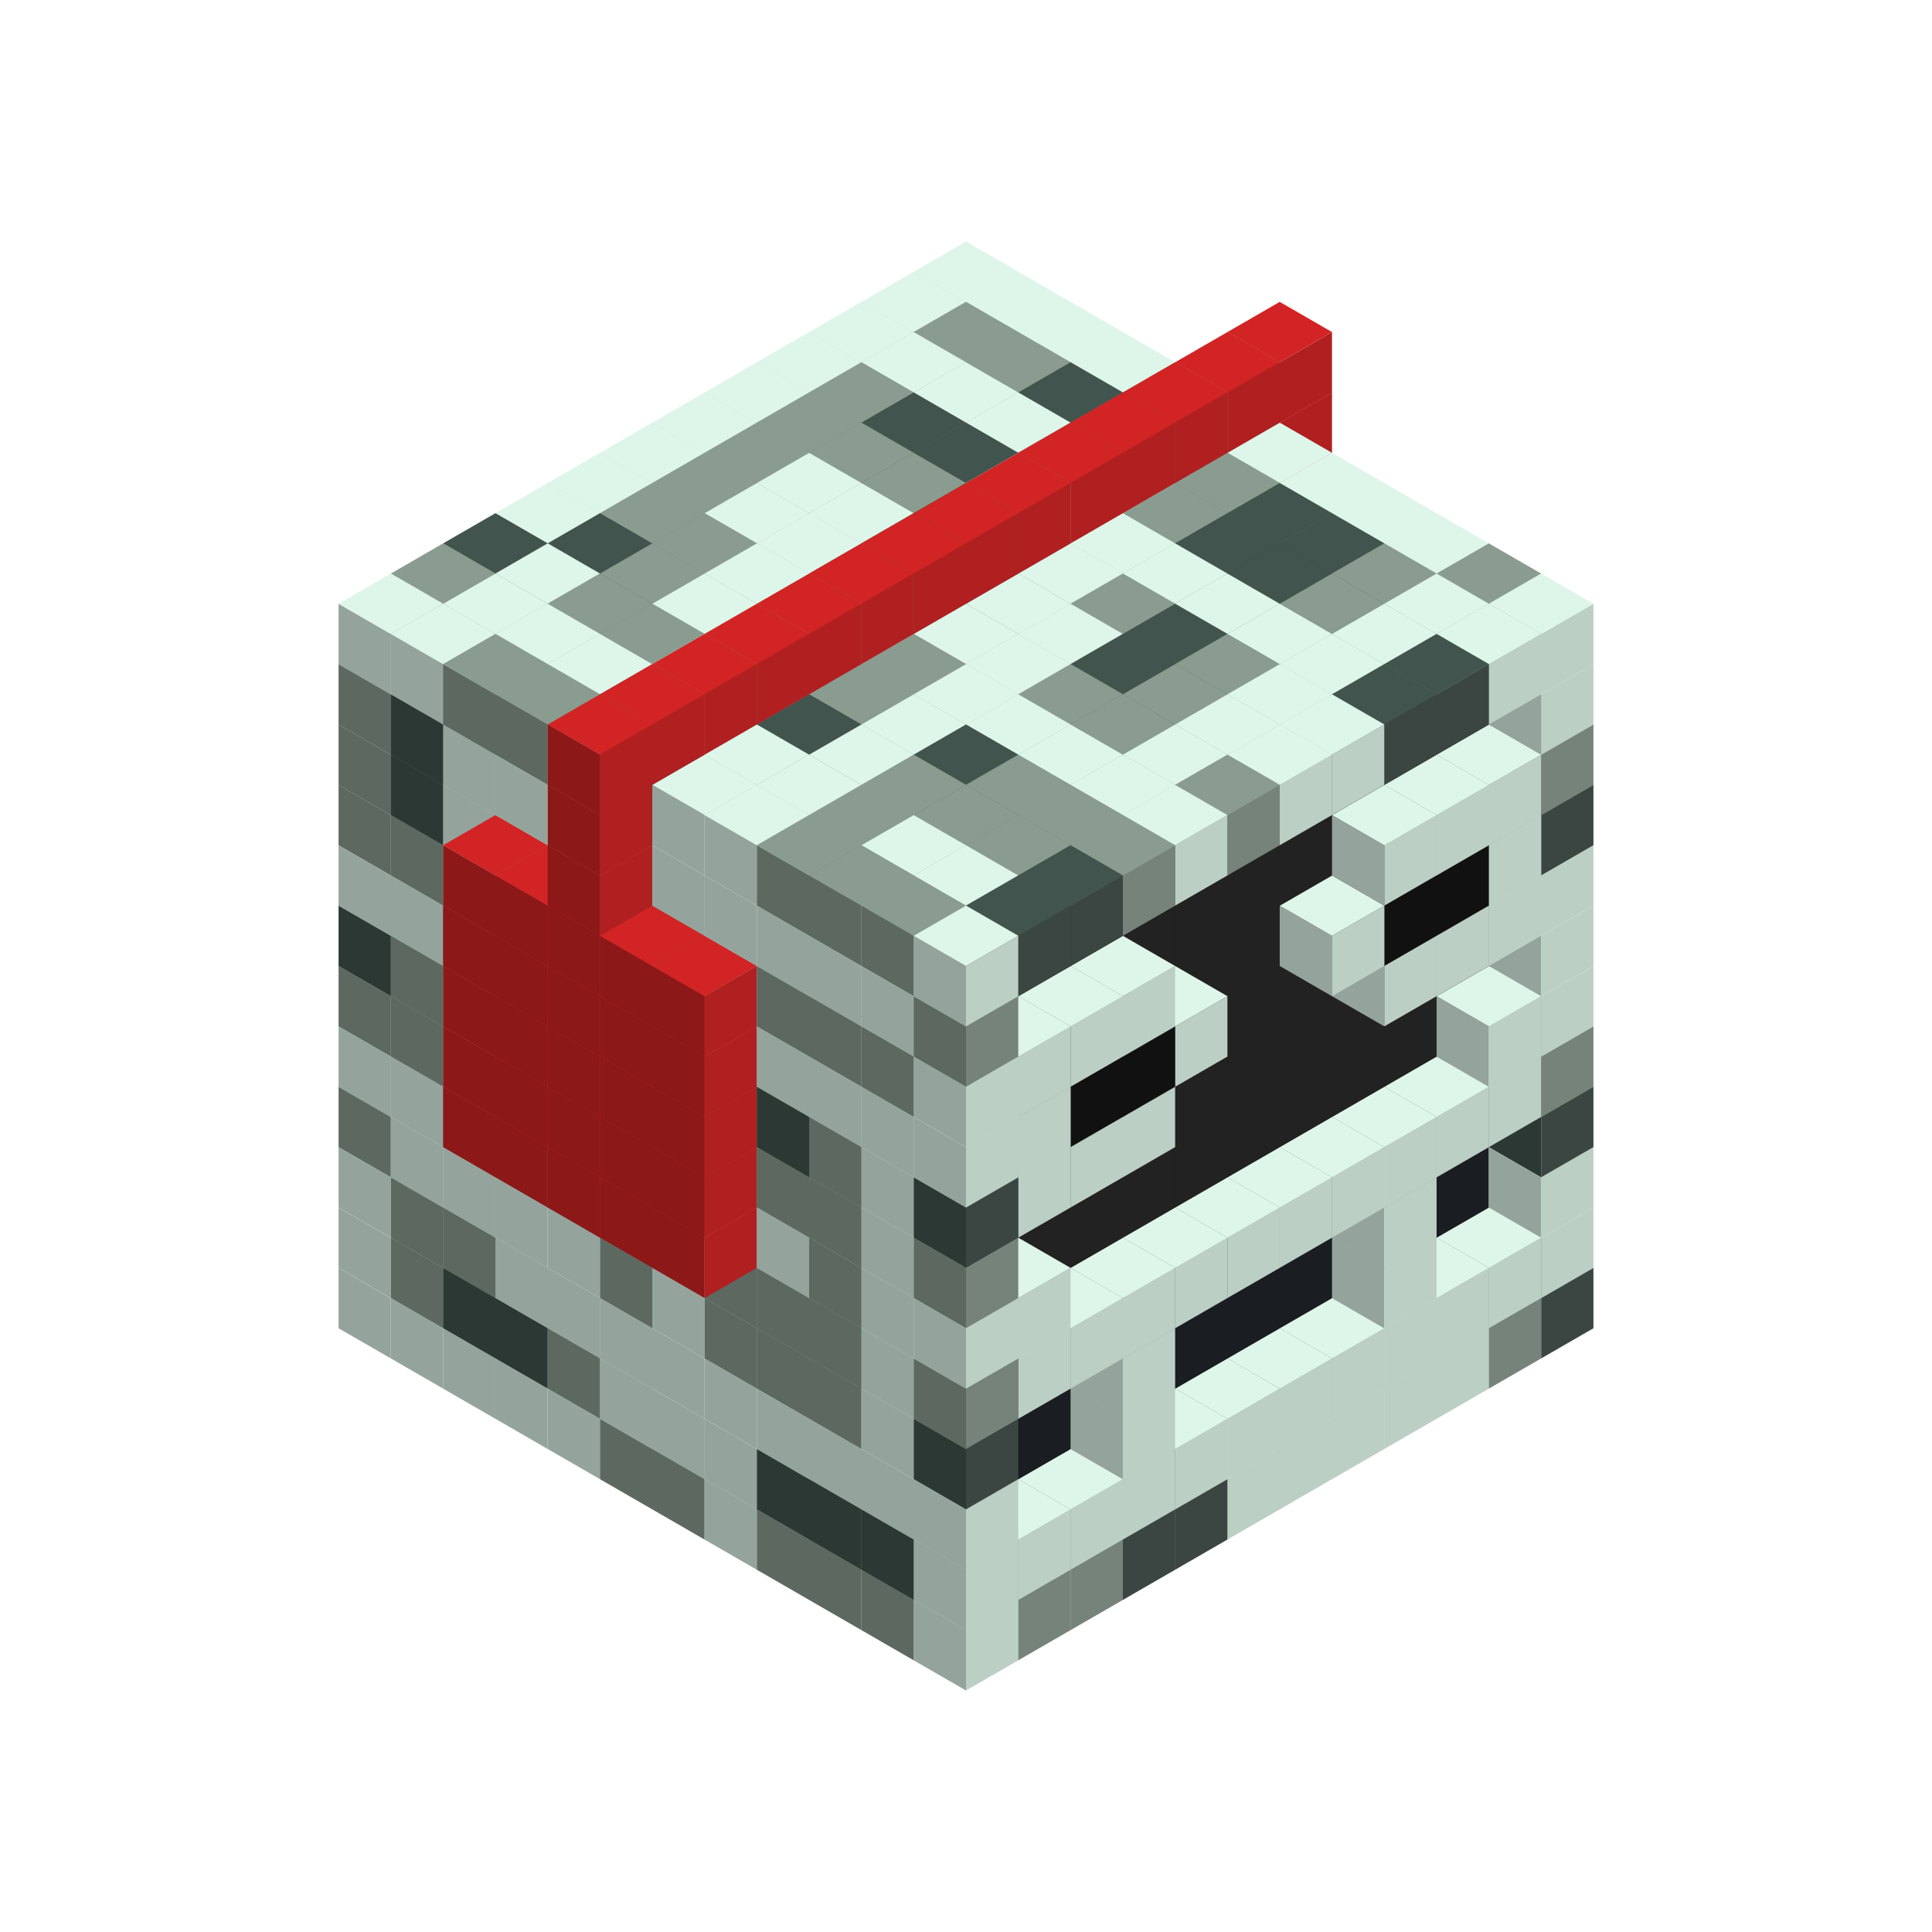
<svg width='600' height='600' viewBox='4436371 5550000 3200000 3200000' xmlns='http://www.w3.org/2000/svg' xmlns:xlink='http://www.w3.org/1999/xlink'>
<use xlink:href='#v-0x00000106-1' transform='translate(983738,3600000)'/>
<use xlink:href='#v-0x00000106-1' transform='translate(1070341,3650000)'/>
<use xlink:href='#v-0x00000106-1' transform='translate(1156944,3700000)'/>
<use xlink:href='#v-0x00000106-1' transform='translate(1243547,3750000)'/>
<use xlink:href='#v-0x00000106-1' transform='translate(1330150,3800000)'/>
<use xlink:href='#v-0x00000106-4' transform='translate(1416753,3850000)'/>
<use xlink:href='#v-0x00000106-4' transform='translate(1503356,3900000)'/>
<use xlink:href='#v-0x00000106-1' transform='translate(1589959,3950000)'/>
<use xlink:href='#v-0x00000106-4' transform='translate(1676562,4000000)'/>
<use xlink:href='#v-0x00000106-4' transform='translate(1763165,4050000)'/>
<use xlink:href='#v-0x00000106-4' transform='translate(1849768,4100000)'/>
<use xlink:href='#v-0x00000106-5' transform='translate(2889004,3600000)'/>
<use xlink:href='#v-0x00000106-4' transform='translate(2802401,3650000)'/>
<use xlink:href='#v-0x00000106-1' transform='translate(2715798,3700000)'/>
<use xlink:href='#v-0x00000106-1' transform='translate(2629195,3750000)'/>
<use xlink:href='#v-0x00000106-1' transform='translate(2542592,3800000)'/>
<use xlink:href='#v-0x00000106-1' transform='translate(2455989,3850000)'/>
<use xlink:href='#v-0x00000106-1' transform='translate(2369386,3900000)'/>
<use xlink:href='#v-0x00000106-5' transform='translate(2282783,3950000)'/>
<use xlink:href='#v-0x00000106-5' transform='translate(2196180,4000000)'/>
<use xlink:href='#v-0x00000106-4' transform='translate(2109577,4050000)'/>
<use xlink:href='#v-0x00000106-4' transform='translate(2022974,4100000)'/>
<use xlink:href='#v-0x00000106-1' transform='translate(1936371,4150000)'/>
<use xlink:href='#v-0x00000106-1' transform='translate(983738,3500000)'/>
<use xlink:href='#v-0x00000106-4' transform='translate(1070341,3550000)'/>
<use xlink:href='#v-0x00000106-5' transform='translate(1156944,3600000)'/>
<use xlink:href='#v-0x00000106-5' transform='translate(1243547,3650000)'/>
<use xlink:href='#v-0x00000106-4' transform='translate(1330150,3700000)'/>
<use xlink:href='#v-0x00000106-1' transform='translate(1416753,3750000)'/>
<use xlink:href='#v-0x00000106-1' transform='translate(1503356,3800000)'/>
<use xlink:href='#v-0x00000106-1' transform='translate(1589959,3850000)'/>
<use xlink:href='#v-0x00000106-5' transform='translate(1676562,3900000)'/>
<use xlink:href='#v-0x00000106-5' transform='translate(1763165,3950000)'/>
<use xlink:href='#v-0x00000106-2' transform='translate(2715798,3500000)'/>
<use xlink:href='#v-0x00000106-2' transform='translate(2629195,3550000)'/>
<use xlink:href='#v-0x00000106-2' transform='translate(2542592,3600000)'/>
<use xlink:href='#v-0x00000106-2' transform='translate(2455989,3650000)'/>
<use xlink:href='#v-0x00000106-2' transform='translate(2369386,3700000)'/>
<use xlink:href='#v-0x00000106-2' transform='translate(2282783,3750000)'/>
<use xlink:href='#v-0x00000106-2' transform='translate(2196180,3800000)'/>
<use xlink:href='#v-0x00000106-2' transform='translate(2109577,3850000)'/>
<use xlink:href='#v-0x00000106-2' transform='translate(2022974,3900000)'/>
<use xlink:href='#v-0x00000106-2' transform='translate(1936371,3950000)'/>
<use xlink:href='#v-0x00000106-5' transform='translate(1849768,4000000)'/>
<use xlink:href='#v-0x00000106-1' transform='translate(2889004,3500000)'/>
<use xlink:href='#v-0x00000106-1' transform='translate(2802401,3550000)'/>
<use xlink:href='#v-0x00000106-1' transform='translate(2715798,3600000)'/>
<use xlink:href='#v-0x00000106-1' transform='translate(2629195,3650000)'/>
<use xlink:href='#v-0x00000106-1' transform='translate(2542592,3700000)'/>
<use xlink:href='#v-0x00000106-1' transform='translate(2455989,3750000)'/>
<use xlink:href='#v-0x00000106-1' transform='translate(2369386,3800000)'/>
<use xlink:href='#v-0x00000106-1' transform='translate(2282783,3850000)'/>
<use xlink:href='#v-0x00000106-1' transform='translate(2196180,3900000)'/>
<use xlink:href='#v-0x00000106-1' transform='translate(2109577,3950000)'/>
<use xlink:href='#v-0x00000106-1' transform='translate(2022974,4000000)'/>
<use xlink:href='#v-0x00000106-1' transform='translate(1936371,4050000)'/>
<use xlink:href='#v-0x00000106-1' transform='translate(983738,3400000)'/>
<use xlink:href='#v-0x00000106-4' transform='translate(1070341,3450000)'/>
<use xlink:href='#v-0x00000106-4' transform='translate(1156944,3500000)'/>
<use xlink:href='#v-0x00000106-1' transform='translate(1243547,3550000)'/>
<use xlink:href='#v-0x00000106-1' transform='translate(1330150,3600000)'/>
<use xlink:href='#v-0x00000106-1' transform='translate(1416753,3650000)'/>
<use xlink:href='#v-0x00000106-1' transform='translate(1503356,3700000)'/>
<use xlink:href='#v-0x00000106-1' transform='translate(1589959,3750000)'/>
<use xlink:href='#v-0x00000106-1' transform='translate(1676562,3800000)'/>
<use xlink:href='#v-0x00000106-1' transform='translate(1763165,3850000)'/>
<use xlink:href='#v-0x00000106-6' transform='translate(2715798,3400000)'/>
<use xlink:href='#v-0x00000106-6' transform='translate(2629195,3450000)'/>
<use xlink:href='#v-0x00000106-6' transform='translate(2542592,3500000)'/>
<use xlink:href='#v-0x00000106-6' transform='translate(2455989,3550000)'/>
<use xlink:href='#v-0x00000106-6' transform='translate(2369386,3600000)'/>
<use xlink:href='#v-0x00000106-6' transform='translate(2282783,3650000)'/>
<use xlink:href='#v-0x00000106-6' transform='translate(2196180,3700000)'/>
<use xlink:href='#v-0x00000106-6' transform='translate(2109577,3750000)'/>
<use xlink:href='#v-0x00000106-6' transform='translate(2022974,3800000)'/>
<use xlink:href='#v-0x00000106-6' transform='translate(1936371,3850000)'/>
<use xlink:href='#v-0x00000106-1' transform='translate(1849768,3900000)'/>
<use xlink:href='#v-0x00000106-1' transform='translate(2889004,3400000)'/>
<use xlink:href='#v-0x00000106-1' transform='translate(2629195,3550000)'/>
<use xlink:href='#v-0x00000106-1' transform='translate(2196180,3800000)'/>
<use xlink:href='#v-0x00000106-1' transform='translate(1936371,3950000)'/>
<use xlink:href='#v-0x00000106-4' transform='translate(983738,3300000)'/>
<use xlink:href='#v-0x00000106-1' transform='translate(1070341,3350000)'/>
<use xlink:href='#v-0x00000106-1' transform='translate(1156944,3400000)'/>
<use xlink:href='#v-0x00000106-1' transform='translate(1243547,3450000)'/>
<use xlink:href='#v-0x00000106-1' transform='translate(1330150,3500000)'/>
<use xlink:href='#v-0x00000106-4' transform='translate(1416753,3550000)'/>
<use xlink:href='#v-0x00000106-1' transform='translate(1503356,3600000)'/>
<use xlink:href='#v-0x00000106-4' transform='translate(1589959,3650000)'/>
<use xlink:href='#v-0x00000106-4' transform='translate(1676562,3700000)'/>
<use xlink:href='#v-0x00000106-4' transform='translate(1763165,3750000)'/>
<use xlink:href='#v-0x00000106-6' transform='translate(2715798,3300000)'/>
<use xlink:href='#v-0x00000106-6' transform='translate(2629195,3350000)'/>
<use xlink:href='#v-0x00000106-6' transform='translate(2542592,3400000)'/>
<use xlink:href='#v-0x00000106-6' transform='translate(2455989,3450000)'/>
<use xlink:href='#v-0x00000106-6' transform='translate(2369386,3500000)'/>
<use xlink:href='#v-0x00000106-6' transform='translate(2282783,3550000)'/>
<use xlink:href='#v-0x00000106-6' transform='translate(2196180,3600000)'/>
<use xlink:href='#v-0x00000106-6' transform='translate(2109577,3650000)'/>
<use xlink:href='#v-0x00000106-6' transform='translate(2022974,3700000)'/>
<use xlink:href='#v-0x00000106-6' transform='translate(1936371,3750000)'/>
<use xlink:href='#v-0x00000106-1' transform='translate(1849768,3800000)'/>
<use xlink:href='#v-0x00000106-5' transform='translate(2889004,3300000)'/>
<use xlink:href='#v-0x00000106-1' transform='translate(2629195,3450000)'/>
<use xlink:href='#v-0x00000106-1' transform='translate(2196180,3700000)'/>
<use xlink:href='#v-0x00000106-5' transform='translate(1936371,3850000)'/>
<use xlink:href='#v-0x00000106-1' transform='translate(983738,3200000)'/>
<use xlink:href='#v-0x00000106-1' transform='translate(1070341,3250000)'/>
<use xlink:href='#v-0x00000106-4' transform='translate(1156944,3300000)'/>
<use xlink:href='#v-0x00000106-4' transform='translate(1243547,3350000)'/>
<use xlink:href='#v-0x00000106-5' transform='translate(1330150,3400000)'/>
<use xlink:href='#v-0x00000106-4' transform='translate(1416753,3450000)'/>
<use xlink:href='#v-0x00000106-1' transform='translate(1503356,3500000)'/>
<use xlink:href='#v-0x00000106-4' transform='translate(1589959,3550000)'/>
<use xlink:href='#v-0x00000106-4' transform='translate(1676562,3600000)'/>
<use xlink:href='#v-0x00000106-4' transform='translate(1763165,3650000)'/>
<use xlink:href='#v-0x00000106-2' transform='translate(2715798,3200000)'/>
<use xlink:href='#v-0x00000106-2' transform='translate(2629195,3250000)'/>
<use xlink:href='#v-0x00000106-2' transform='translate(2542592,3300000)'/>
<use xlink:href='#v-0x00000106-2' transform='translate(2455989,3350000)'/>
<use xlink:href='#v-0x00000106-2' transform='translate(2369386,3400000)'/>
<use xlink:href='#v-0x00000106-2' transform='translate(2282783,3450000)'/>
<use xlink:href='#v-0x00000106-2' transform='translate(2196180,3500000)'/>
<use xlink:href='#v-0x00000106-2' transform='translate(2109577,3550000)'/>
<use xlink:href='#v-0x00000106-2' transform='translate(2022974,3600000)'/>
<use xlink:href='#v-0x00000106-2' transform='translate(1936371,3650000)'/>
<use xlink:href='#v-0x00000106-1' transform='translate(1849768,3700000)'/>
<use xlink:href='#v-0x00000106-4' transform='translate(2889004,3200000)'/>
<use xlink:href='#v-0x00000106-1' transform='translate(2802401,3250000)'/>
<use xlink:href='#v-0x00000106-1' transform='translate(2715798,3300000)'/>
<use xlink:href='#v-0x00000106-1' transform='translate(2629195,3350000)'/>
<use xlink:href='#v-0x00000106-1' transform='translate(2542592,3400000)'/>
<use xlink:href='#v-0x00000106-1' transform='translate(2455989,3450000)'/>
<use xlink:href='#v-0x00000106-1' transform='translate(2369386,3500000)'/>
<use xlink:href='#v-0x00000106-1' transform='translate(2282783,3550000)'/>
<use xlink:href='#v-0x00000106-1' transform='translate(2196180,3600000)'/>
<use xlink:href='#v-0x00000106-1' transform='translate(2109577,3650000)'/>
<use xlink:href='#v-0x00000106-1' transform='translate(2022974,3700000)'/>
<use xlink:href='#v-0x00000106-4' transform='translate(1936371,3750000)'/>
<use xlink:href='#v-0x00000106-4' transform='translate(983738,3100000)'/>
<use xlink:href='#v-0x00000106-4' transform='translate(1070341,3150000)'/>
<use xlink:href='#v-0x00000106-1' transform='translate(1156944,3200000)'/>
<use xlink:href='#v-0x00000106-7' transform='translate(2282783,2650000)'/>
<use xlink:href='#v-0x00000106-4' transform='translate(1243547,3250000)'/>
<use xlink:href='#v-0x00000106-7' transform='translate(1156944,3300000)'/>
<use xlink:href='#v-0x00000106-7' transform='translate(2369386,2700000)'/>
<use xlink:href='#v-0x00000106-4' transform='translate(1330150,3300000)'/>
<use xlink:href='#v-0x00000106-7' transform='translate(1243547,3350000)'/>
<use xlink:href='#v-0x00000106-7' transform='translate(2455989,2750000)'/>
<use xlink:href='#v-0x00000106-4' transform='translate(1416753,3350000)'/>
<use xlink:href='#v-0x00000106-7' transform='translate(1330150,3400000)'/>
<use xlink:href='#v-0x00000106-7' transform='translate(2542592,2800000)'/>
<use xlink:href='#v-0x00000106-1' transform='translate(1503356,3400000)'/>
<use xlink:href='#v-0x00000106-7' transform='translate(1416753,3450000)'/>
<use xlink:href='#v-0x00000106-7' transform='translate(2629195,2850000)'/>
<use xlink:href='#v-0x00000106-1' transform='translate(1589959,3450000)'/>
<use xlink:href='#v-0x00000106-7' transform='translate(1503356,3500000)'/>
<use xlink:href='#v-0x00000106-1' transform='translate(1676562,3500000)'/>
<use xlink:href='#v-0x00000106-4' transform='translate(1763165,3550000)'/>
<use xlink:href='#v-0x00000106-2' transform='translate(2715798,3100000)'/>
<use xlink:href='#v-0x00000106-2' transform='translate(2629195,3150000)'/>
<use xlink:href='#v-0x00000106-2' transform='translate(2542592,3200000)'/>
<use xlink:href='#v-0x00000106-2' transform='translate(2455989,3250000)'/>
<use xlink:href='#v-0x00000106-2' transform='translate(2369386,3300000)'/>
<use xlink:href='#v-0x00000106-2' transform='translate(2282783,3350000)'/>
<use xlink:href='#v-0x00000106-2' transform='translate(2196180,3400000)'/>
<use xlink:href='#v-0x00000106-2' transform='translate(2109577,3450000)'/>
<use xlink:href='#v-0x00000106-2' transform='translate(2022974,3500000)'/>
<use xlink:href='#v-0x00000106-2' transform='translate(1936371,3550000)'/>
<use xlink:href='#v-0x00000106-1' transform='translate(1849768,3600000)'/>
<use xlink:href='#v-0x00000106-1' transform='translate(2889004,3100000)'/>
<use xlink:href='#v-0x00000106-1' transform='translate(2802401,3150000)'/>
<use xlink:href='#v-0x00000106-1' transform='translate(2022974,3600000)'/>
<use xlink:href='#v-0x00000106-1' transform='translate(1936371,3650000)'/>
<use xlink:href='#v-0x00000106-5' transform='translate(983738,3000000)'/>
<use xlink:href='#v-0x00000106-4' transform='translate(1070341,3050000)'/>
<use xlink:href='#v-0x00000106-1' transform='translate(1156944,3100000)'/>
<use xlink:href='#v-0x00000106-7' transform='translate(2282783,2550000)'/>
<use xlink:href='#v-0x00000106-1' transform='translate(1243547,3150000)'/>
<use xlink:href='#v-0x00000106-7' transform='translate(1156944,3200000)'/>
<use xlink:href='#v-0x00000106-7' transform='translate(2369386,2600000)'/>
<use xlink:href='#v-0x00000106-4' transform='translate(1330150,3200000)'/>
<use xlink:href='#v-0x00000106-7' transform='translate(1243547,3250000)'/>
<use xlink:href='#v-0x00000106-7' transform='translate(2455989,2650000)'/>
<use xlink:href='#v-0x00000106-1' transform='translate(1416753,3250000)'/>
<use xlink:href='#v-0x00000106-7' transform='translate(1330150,3300000)'/>
<use xlink:href='#v-0x00000106-7' transform='translate(2542592,2700000)'/>
<use xlink:href='#v-0x00000106-1' transform='translate(1503356,3300000)'/>
<use xlink:href='#v-0x00000106-7' transform='translate(1416753,3350000)'/>
<use xlink:href='#v-0x00000106-7' transform='translate(2629195,2750000)'/>
<use xlink:href='#v-0x00000106-4' transform='translate(1589959,3350000)'/>
<use xlink:href='#v-0x00000106-7' transform='translate(1503356,3400000)'/>
<use xlink:href='#v-0x00000106-4' transform='translate(1676562,3400000)'/>
<use xlink:href='#v-0x00000106-4' transform='translate(1763165,3450000)'/>
<use xlink:href='#v-0x00000106-2' transform='translate(2715798,3000000)'/>
<use xlink:href='#v-0x00000106-2' transform='translate(2629195,3050000)'/>
<use xlink:href='#v-0x00000106-2' transform='translate(2542592,3100000)'/>
<use xlink:href='#v-0x00000106-2' transform='translate(2455989,3150000)'/>
<use xlink:href='#v-0x00000106-2' transform='translate(2369386,3200000)'/>
<use xlink:href='#v-0x00000106-2' transform='translate(2282783,3250000)'/>
<use xlink:href='#v-0x00000106-2' transform='translate(2196180,3300000)'/>
<use xlink:href='#v-0x00000106-2' transform='translate(2109577,3350000)'/>
<use xlink:href='#v-0x00000106-2' transform='translate(2022974,3400000)'/>
<use xlink:href='#v-0x00000106-2' transform='translate(1936371,3450000)'/>
<use xlink:href='#v-0x00000106-1' transform='translate(1849768,3500000)'/>
<use xlink:href='#v-0x00000106-1' transform='translate(2889004,3000000)'/>
<use xlink:href='#v-0x00000106-4' transform='translate(1936371,3550000)'/>
<use xlink:href='#v-0x00000106-1' transform='translate(983738,2900000)'/>
<use xlink:href='#v-0x00000106-1' transform='translate(1070341,2950000)'/>
<use xlink:href='#v-0x00000106-4' transform='translate(1156944,3000000)'/>
<use xlink:href='#v-0x00000106-7' transform='translate(2282783,2450000)'/>
<use xlink:href='#v-0x00000106-1' transform='translate(1243547,3050000)'/>
<use xlink:href='#v-0x00000106-7' transform='translate(1156944,3100000)'/>
<use xlink:href='#v-0x00000106-7' transform='translate(2369386,2500000)'/>
<use xlink:href='#v-0x00000106-1' transform='translate(1330150,3100000)'/>
<use xlink:href='#v-0x00000106-7' transform='translate(1243547,3150000)'/>
<use xlink:href='#v-0x00000106-7' transform='translate(2455989,2550000)'/>
<use xlink:href='#v-0x00000106-1' transform='translate(1416753,3150000)'/>
<use xlink:href='#v-0x00000106-7' transform='translate(1330150,3200000)'/>
<use xlink:href='#v-0x00000106-7' transform='translate(2542592,2600000)'/>
<use xlink:href='#v-0x00000106-1' transform='translate(1503356,3200000)'/>
<use xlink:href='#v-0x00000106-7' transform='translate(1416753,3250000)'/>
<use xlink:href='#v-0x00000106-7' transform='translate(2629195,2650000)'/>
<use xlink:href='#v-0x00000106-4' transform='translate(1589959,3250000)'/>
<use xlink:href='#v-0x00000106-7' transform='translate(1503356,3300000)'/>
<use xlink:href='#v-0x00000106-5' transform='translate(1676562,3300000)'/>
<use xlink:href='#v-0x00000106-4' transform='translate(1763165,3350000)'/>
<use xlink:href='#v-0x00000106-2' transform='translate(2715798,2900000)'/>
<use xlink:href='#v-0x00000106-2' transform='translate(2629195,2950000)'/>
<use xlink:href='#v-0x00000106-2' transform='translate(2542592,3000000)'/>
<use xlink:href='#v-0x00000106-2' transform='translate(2455989,3050000)'/>
<use xlink:href='#v-0x00000106-2' transform='translate(2369386,3100000)'/>
<use xlink:href='#v-0x00000106-2' transform='translate(2282783,3150000)'/>
<use xlink:href='#v-0x00000106-2' transform='translate(2196180,3200000)'/>
<use xlink:href='#v-0x00000106-2' transform='translate(2109577,3250000)'/>
<use xlink:href='#v-0x00000106-2' transform='translate(2022974,3300000)'/>
<use xlink:href='#v-0x00000106-2' transform='translate(1936371,3350000)'/>
<use xlink:href='#v-0x00000106-1' transform='translate(1849768,3400000)'/>
<use xlink:href='#v-0x00000106-1' transform='translate(2889004,2900000)'/>
<use xlink:href='#v-0x00000106-1' transform='translate(2802401,2950000)'/>
<use xlink:href='#v-0x00000106-1' transform='translate(2715798,3000000)'/>
<use xlink:href='#v-0x00000106-1' transform='translate(2629195,3050000)'/>
<use xlink:href='#v-0x00000106-1' transform='translate(2196180,3300000)'/>
<use xlink:href='#v-0x00000106-1' transform='translate(2109577,3350000)'/>
<use xlink:href='#v-0x00000106-1' transform='translate(2022974,3400000)'/>
<use xlink:href='#v-0x00000106-5' transform='translate(1936371,3450000)'/>
<use xlink:href='#v-0x00000106-4' transform='translate(983738,2800000)'/>
<use xlink:href='#v-0x00000106-4' transform='translate(1070341,2850000)'/>
<use xlink:href='#v-0x00000106-1' transform='translate(1156944,2900000)'/>
<use xlink:href='#v-0x00000106-7' transform='translate(2282783,2350000)'/>
<use xlink:href='#v-0x00000106-1' transform='translate(1243547,2950000)'/>
<use xlink:href='#v-0x00000106-7' transform='translate(1156944,3000000)'/>
<use xlink:href='#v-0x00000106-7' transform='translate(2369386,2400000)'/>
<use xlink:href='#v-0x00000106-4' transform='translate(1330150,3000000)'/>
<use xlink:href='#v-0x00000106-7' transform='translate(1243547,3050000)'/>
<use xlink:href='#v-0x00000106-7' transform='translate(2455989,2450000)'/>
<use xlink:href='#v-0x00000106-4' transform='translate(1416753,3050000)'/>
<use xlink:href='#v-0x00000106-7' transform='translate(1330150,3100000)'/>
<use xlink:href='#v-0x00000106-7' transform='translate(2542592,2500000)'/>
<use xlink:href='#v-0x00000106-1' transform='translate(1503356,3100000)'/>
<use xlink:href='#v-0x00000106-7' transform='translate(1416753,3150000)'/>
<use xlink:href='#v-0x00000106-7' transform='translate(2629195,2550000)'/>
<use xlink:href='#v-0x00000106-1' transform='translate(1589959,3150000)'/>
<use xlink:href='#v-0x00000106-7' transform='translate(1503356,3200000)'/>
<use xlink:href='#v-0x00000106-1' transform='translate(1676562,3200000)'/>
<use xlink:href='#v-0x00000106-1' transform='translate(1763165,3250000)'/>
<use xlink:href='#v-0x00000106-2' transform='translate(2715798,2800000)'/>
<use xlink:href='#v-0x00000106-2' transform='translate(2629195,2850000)'/>
<use xlink:href='#v-0x00000106-2' transform='translate(2542592,2900000)'/>
<use xlink:href='#v-0x00000106-2' transform='translate(2455989,2950000)'/>
<use xlink:href='#v-0x00000106-2' transform='translate(2369386,3000000)'/>
<use xlink:href='#v-0x00000106-2' transform='translate(2282783,3050000)'/>
<use xlink:href='#v-0x00000106-2' transform='translate(2196180,3100000)'/>
<use xlink:href='#v-0x00000106-2' transform='translate(2109577,3150000)'/>
<use xlink:href='#v-0x00000106-2' transform='translate(2022974,3200000)'/>
<use xlink:href='#v-0x00000106-2' transform='translate(1936371,3250000)'/>
<use xlink:href='#v-0x00000106-1' transform='translate(1849768,3300000)'/>
<use xlink:href='#v-0x00000106-5' transform='translate(2889004,2800000)'/>
<use xlink:href='#v-0x00000106-1' transform='translate(2802401,2850000)'/>
<use xlink:href='#v-0x00000106-3' transform='translate(2715798,2900000)'/>
<use xlink:href='#v-0x00000106-3' transform='translate(2629195,2950000)'/>
<use xlink:href='#v-0x00000106-1' transform='translate(2542592,3000000)'/>
<use xlink:href='#v-0x00000106-1' transform='translate(2282783,3150000)'/>
<use xlink:href='#v-0x00000106-3' transform='translate(2196180,3200000)'/>
<use xlink:href='#v-0x00000106-3' transform='translate(2109577,3250000)'/>
<use xlink:href='#v-0x00000106-1' transform='translate(2022974,3300000)'/>
<use xlink:href='#v-0x00000106-1' transform='translate(1936371,3350000)'/>
<use xlink:href='#v-0x00000106-4' transform='translate(983738,2700000)'/>
<use xlink:href='#v-0x00000106-5' transform='translate(1070341,2750000)'/>
<use xlink:href='#v-0x00000106-1' transform='translate(1156944,2800000)'/>
<use xlink:href='#v-0x00000106-7' transform='translate(2282783,2250000)'/>
<use xlink:href='#v-0x00000106-1' transform='translate(1243547,2850000)'/>
<use xlink:href='#v-0x00000106-7' transform='translate(1156944,2900000)'/>
<use xlink:href='#v-0x00000106-7' transform='translate(2369386,2300000)'/>
<use xlink:href='#v-0x00000106-5' transform='translate(1330150,2900000)'/>
<use xlink:href='#v-0x00000106-7' transform='translate(1243547,2950000)'/>
<use xlink:href='#v-0x00000106-7' transform='translate(2455989,2350000)'/>
<use xlink:href='#v-0x00000106-4' transform='translate(1416753,2950000)'/>
<use xlink:href='#v-0x00000106-7' transform='translate(1330150,3000000)'/>
<use xlink:href='#v-0x00000106-7' transform='translate(2542592,2400000)'/>
<use xlink:href='#v-0x00000106-4' transform='translate(1503356,3000000)'/>
<use xlink:href='#v-0x00000106-7' transform='translate(1416753,3050000)'/>
<use xlink:href='#v-0x00000106-7' transform='translate(2629195,2450000)'/>
<use xlink:href='#v-0x00000106-1' transform='translate(1589959,3050000)'/>
<use xlink:href='#v-0x00000106-7' transform='translate(1503356,3100000)'/>
<use xlink:href='#v-0x00000106-4' transform='translate(1676562,3100000)'/>
<use xlink:href='#v-0x00000106-4' transform='translate(1763165,3150000)'/>
<use xlink:href='#v-0x00000106-2' transform='translate(2715798,2700000)'/>
<use xlink:href='#v-0x00000106-2' transform='translate(2629195,2750000)'/>
<use xlink:href='#v-0x00000106-2' transform='translate(2542592,2800000)'/>
<use xlink:href='#v-0x00000106-2' transform='translate(2455989,2850000)'/>
<use xlink:href='#v-0x00000106-2' transform='translate(2369386,2900000)'/>
<use xlink:href='#v-0x00000106-2' transform='translate(2282783,2950000)'/>
<use xlink:href='#v-0x00000106-2' transform='translate(2196180,3000000)'/>
<use xlink:href='#v-0x00000106-2' transform='translate(2109577,3050000)'/>
<use xlink:href='#v-0x00000106-2' transform='translate(2022974,3100000)'/>
<use xlink:href='#v-0x00000106-2' transform='translate(1936371,3150000)'/>
<use xlink:href='#v-0x00000106-4' transform='translate(1849768,3200000)'/>
<use xlink:href='#v-0x00000106-4' transform='translate(2889004,2700000)'/>
<use xlink:href='#v-0x00000106-1' transform='translate(2802401,2750000)'/>
<use xlink:href='#v-0x00000106-1' transform='translate(2715798,2800000)'/>
<use xlink:href='#v-0x00000106-1' transform='translate(2629195,2850000)'/>
<use xlink:href='#v-0x00000106-1' transform='translate(2196180,3100000)'/>
<use xlink:href='#v-0x00000106-1' transform='translate(2109577,3150000)'/>
<use xlink:href='#v-0x00000106-1' transform='translate(2022974,3200000)'/>
<use xlink:href='#v-0x00000106-1' transform='translate(1936371,3250000)'/>
<use xlink:href='#v-0x00000106-4' transform='translate(983738,2600000)'/>
<use xlink:href='#v-0x00000106-5' transform='translate(1070341,2650000)'/>
<use xlink:href='#v-0x00000106-1' transform='translate(1156944,2700000)'/>
<use xlink:href='#v-0x00000106-1' transform='translate(1243547,2750000)'/>
<use xlink:href='#v-0x00000106-1' transform='translate(1330150,2800000)'/>
<use xlink:href='#v-0x00000106-7' transform='translate(2455989,2250000)'/>
<use xlink:href='#v-0x00000106-1' transform='translate(1416753,2850000)'/>
<use xlink:href='#v-0x00000106-7' transform='translate(1330150,2900000)'/>
<use xlink:href='#v-0x00000106-1' transform='translate(1503356,2900000)'/>
<use xlink:href='#v-0x00000106-1' transform='translate(1589959,2950000)'/>
<use xlink:href='#v-0x00000106-1' transform='translate(1676562,3000000)'/>
<use xlink:href='#v-0x00000106-1' transform='translate(1763165,3050000)'/>
<use xlink:href='#v-0x00000106-2' transform='translate(2715798,2600000)'/>
<use xlink:href='#v-0x00000106-2' transform='translate(2629195,2650000)'/>
<use xlink:href='#v-0x00000106-2' transform='translate(2542592,2700000)'/>
<use xlink:href='#v-0x00000106-2' transform='translate(2455989,2750000)'/>
<use xlink:href='#v-0x00000106-2' transform='translate(2369386,2800000)'/>
<use xlink:href='#v-0x00000106-2' transform='translate(2282783,2850000)'/>
<use xlink:href='#v-0x00000106-2' transform='translate(2196180,2900000)'/>
<use xlink:href='#v-0x00000106-2' transform='translate(2109577,2950000)'/>
<use xlink:href='#v-0x00000106-2' transform='translate(2022974,3000000)'/>
<use xlink:href='#v-0x00000106-2' transform='translate(1936371,3050000)'/>
<use xlink:href='#v-0x00000106-1' transform='translate(1849768,3100000)'/>
<use xlink:href='#v-0x00000106-1' transform='translate(2889004,2600000)'/>
<use xlink:href='#v-0x00000106-4' transform='translate(1936371,3150000)'/>
<use xlink:href='#v-0x00000106-1' transform='translate(1936371,1950000)'/>
<use xlink:href='#v-0x00000106-1' transform='translate(1849768,2000000)'/>
<use xlink:href='#v-0x00000106-1' transform='translate(1763165,2050000)'/>
<use xlink:href='#v-0x00000106-1' transform='translate(1676562,2100000)'/>
<use xlink:href='#v-0x00000106-1' transform='translate(1589959,2150000)'/>
<use xlink:href='#v-0x00000106-1' transform='translate(1503356,2200000)'/>
<use xlink:href='#v-0x00000106-1' transform='translate(1416753,2250000)'/>
<use xlink:href='#v-0x00000106-1' transform='translate(1330150,2300000)'/>
<use xlink:href='#v-0x00000106-1' transform='translate(1243547,2350000)'/>
<use xlink:href='#v-0x00000106-5' transform='translate(1156944,2400000)'/>
<use xlink:href='#v-0x00000106-4' transform='translate(1070341,2450000)'/>
<use xlink:href='#v-0x00000106-1' transform='translate(983738,2500000)'/>
<use xlink:href='#v-0x00000106-1' transform='translate(2022974,2000000)'/>
<use xlink:href='#v-0x00000106-4' transform='translate(1936371,2050000)'/>
<use xlink:href='#v-0x00000106-1' transform='translate(1849768,2100000)'/>
<use xlink:href='#v-0x00000106-4' transform='translate(1763165,2150000)'/>
<use xlink:href='#v-0x00000106-4' transform='translate(1676562,2200000)'/>
<use xlink:href='#v-0x00000106-4' transform='translate(1589959,2250000)'/>
<use xlink:href='#v-0x00000106-4' transform='translate(1503356,2300000)'/>
<use xlink:href='#v-0x00000106-4' transform='translate(1416753,2350000)'/>
<use xlink:href='#v-0x00000106-5' transform='translate(1330150,2400000)'/>
<use xlink:href='#v-0x00000106-1' transform='translate(1243547,2450000)'/>
<use xlink:href='#v-0x00000106-1' transform='translate(1156944,2500000)'/>
<use xlink:href='#v-0x00000106-1' transform='translate(1070341,2550000)'/>
<use xlink:href='#v-0x00000106-1' transform='translate(2109577,2050000)'/>
<use xlink:href='#v-0x00000106-4' transform='translate(2022974,2100000)'/>
<use xlink:href='#v-0x00000106-1' transform='translate(1936371,2150000)'/>
<use xlink:href='#v-0x00000106-5' transform='translate(1849768,2200000)'/>
<use xlink:href='#v-0x00000106-4' transform='translate(1763165,2250000)'/>
<use xlink:href='#v-0x00000106-1' transform='translate(1676562,2300000)'/>
<use xlink:href='#v-0x00000106-1' transform='translate(1589959,2350000)'/>
<use xlink:href='#v-0x00000106-4' transform='translate(1503356,2400000)'/>
<use xlink:href='#v-0x00000106-4' transform='translate(1416753,2450000)'/>
<use xlink:href='#v-0x00000106-4' transform='translate(1330150,2500000)'/>
<use xlink:href='#v-0x00000106-1' transform='translate(1243547,2550000)'/>
<use xlink:href='#v-0x00000106-4' transform='translate(1156944,2600000)'/>
<use xlink:href='#v-0x00000106-1' transform='translate(2196180,2100000)'/>
<use xlink:href='#v-0x00000106-5' transform='translate(2109577,2150000)'/>
<use xlink:href='#v-0x00000106-1' transform='translate(2022974,2200000)'/>
<use xlink:href='#v-0x00000106-5' transform='translate(1936371,2250000)'/>
<use xlink:href='#v-0x00000106-4' transform='translate(1849768,2300000)'/>
<use xlink:href='#v-0x00000106-1' transform='translate(1763165,2350000)'/>
<use xlink:href='#v-0x00000106-1' transform='translate(1676562,2400000)'/>
<use xlink:href='#v-0x00000106-1' transform='translate(1589959,2450000)'/>
<use xlink:href='#v-0x00000106-1' transform='translate(1503356,2500000)'/>
<use xlink:href='#v-0x00000106-4' transform='translate(1416753,2550000)'/>
<use xlink:href='#v-0x00000106-1' transform='translate(1330150,2600000)'/>
<use xlink:href='#v-0x00000106-4' transform='translate(1243547,2650000)'/>
<use xlink:href='#v-0x00000106-4' transform='translate(2282783,2150000)'/>
<use xlink:href='#v-0x00000106-5' transform='translate(2196180,2200000)'/>
<use xlink:href='#v-0x00000106-4' transform='translate(2109577,2250000)'/>
<use xlink:href='#v-0x00000106-1' transform='translate(2022974,2300000)'/>
<use xlink:href='#v-0x00000106-5' transform='translate(1936371,2350000)'/>
<use xlink:href='#v-0x00000106-5' transform='translate(1849768,2400000)'/>
<use xlink:href='#v-0x00000106-4' transform='translate(1763165,2450000)'/>
<use xlink:href='#v-0x00000106-1' transform='translate(1676562,2500000)'/>
<use xlink:href='#v-0x00000106-1' transform='translate(1589959,2550000)'/>
<use xlink:href='#v-0x00000106-1' transform='translate(1503356,2600000)'/>
<use xlink:href='#v-0x00000106-4' transform='translate(1416753,2650000)'/>
<use xlink:href='#v-0x00000106-4' transform='translate(1330150,2700000)'/>
<use xlink:href='#v-0x00000106-7' transform='translate(2455989,2150000)'/>
<use xlink:href='#v-0x00000106-4' transform='translate(2369386,2200000)'/>
<use xlink:href='#v-0x00000106-4' transform='translate(2282783,2250000)'/>
<use xlink:href='#v-0x00000106-1' transform='translate(2196180,2300000)'/>
<use xlink:href='#v-0x00000106-1' transform='translate(2109577,2350000)'/>
<use xlink:href='#v-0x00000106-5' transform='translate(2022974,2400000)'/>
<use xlink:href='#v-0x00000106-5' transform='translate(1936371,2450000)'/>
<use xlink:href='#v-0x00000106-4' transform='translate(1849768,2500000)'/>
<use xlink:href='#v-0x00000106-1' transform='translate(1763165,2550000)'/>
<use xlink:href='#v-0x00000106-4' transform='translate(1676562,2600000)'/>
<use xlink:href='#v-0x00000106-4' transform='translate(1589959,2650000)'/>
<use xlink:href='#v-0x00000106-1' transform='translate(1503356,2700000)'/>
<use xlink:href='#v-0x00000106-5' transform='translate(1416753,2750000)'/>
<use xlink:href='#v-0x00000106-7' transform='translate(1330150,2800000)'/>
<use xlink:href='#v-0x00000106-1' transform='translate(2455989,2250000)'/>
<use xlink:href='#v-0x00000106-4' transform='translate(2369386,2300000)'/>
<use xlink:href='#v-0x00000106-4' transform='translate(2282783,2350000)'/>
<use xlink:href='#v-0x00000106-1' transform='translate(2196180,2400000)'/>
<use xlink:href='#v-0x00000106-1' transform='translate(2109577,2450000)'/>
<use xlink:href='#v-0x00000106-1' transform='translate(2022974,2500000)'/>
<use xlink:href='#v-0x00000106-1' transform='translate(1936371,2550000)'/>
<use xlink:href='#v-0x00000106-4' transform='translate(1849768,2600000)'/>
<use xlink:href='#v-0x00000106-4' transform='translate(1763165,2650000)'/>
<use xlink:href='#v-0x00000106-5' transform='translate(1676562,2700000)'/>
<use xlink:href='#v-0x00000106-1' transform='translate(1589959,2750000)'/>
<use xlink:href='#v-0x00000106-1' transform='translate(1503356,2800000)'/>
<use xlink:href='#v-0x00000106-1' transform='translate(2542592,2300000)'/>
<use xlink:href='#v-0x00000106-5' transform='translate(2455989,2350000)'/>
<use xlink:href='#v-0x00000106-5' transform='translate(2369386,2400000)'/>
<use xlink:href='#v-0x00000106-1' transform='translate(2282783,2450000)'/>
<use xlink:href='#v-0x00000106-4' transform='translate(2196180,2500000)'/>
<use xlink:href='#v-0x00000106-1' transform='translate(2109577,2550000)'/>
<use xlink:href='#v-0x00000106-1' transform='translate(2022974,2600000)'/>
<use xlink:href='#v-0x00000106-1' transform='translate(1936371,2650000)'/>
<use xlink:href='#v-0x00000106-1' transform='translate(1849768,2700000)'/>
<use xlink:href='#v-0x00000106-1' transform='translate(1763165,2750000)'/>
<use xlink:href='#v-0x00000106-1' transform='translate(1676562,2800000)'/>
<use xlink:href='#v-0x00000106-1' transform='translate(1589959,2850000)'/>
<use xlink:href='#v-0x00000106-1' transform='translate(2629195,2350000)'/>
<use xlink:href='#v-0x00000106-5' transform='translate(2542592,2400000)'/>
<use xlink:href='#v-0x00000106-5' transform='translate(2455989,2450000)'/>
<use xlink:href='#v-0x00000106-1' transform='translate(2369386,2500000)'/>
<use xlink:href='#v-0x00000106-5' transform='translate(2282783,2550000)'/>
<use xlink:href='#v-0x00000106-5' transform='translate(2196180,2600000)'/>
<use xlink:href='#v-0x00000106-4' transform='translate(2109577,2650000)'/>
<use xlink:href='#v-0x00000106-1' transform='translate(2022974,2700000)'/>
<use xlink:href='#v-0x00000106-5' transform='translate(1936371,2750000)'/>
<use xlink:href='#v-0x00000106-4' transform='translate(1849768,2800000)'/>
<use xlink:href='#v-0x00000106-4' transform='translate(1763165,2850000)'/>
<use xlink:href='#v-0x00000106-4' transform='translate(1676562,2900000)'/>
<use xlink:href='#v-0x00000106-1' transform='translate(2715798,2400000)'/>
<use xlink:href='#v-0x00000106-4' transform='translate(2629195,2450000)'/>
<use xlink:href='#v-0x00000106-4' transform='translate(2542592,2500000)'/>
<use xlink:href='#v-0x00000106-1' transform='translate(2455989,2550000)'/>
<use xlink:href='#v-0x00000106-4' transform='translate(2369386,2600000)'/>
<use xlink:href='#v-0x00000106-4' transform='translate(2282783,2650000)'/>
<use xlink:href='#v-0x00000106-4' transform='translate(2196180,2700000)'/>
<use xlink:href='#v-0x00000106-1' transform='translate(2109577,2750000)'/>
<use xlink:href='#v-0x00000106-4' transform='translate(2022974,2800000)'/>
<use xlink:href='#v-0x00000106-4' transform='translate(1936371,2850000)'/>
<use xlink:href='#v-0x00000106-1' transform='translate(1849768,2900000)'/>
<use xlink:href='#v-0x00000106-4' transform='translate(1763165,2950000)'/>
<use xlink:href='#v-0x00000106-4' transform='translate(2802401,2450000)'/>
<use xlink:href='#v-0x00000106-1' transform='translate(2715798,2500000)'/>
<use xlink:href='#v-0x00000106-1' transform='translate(2629195,2550000)'/>
<use xlink:href='#v-0x00000106-1' transform='translate(2542592,2600000)'/>
<use xlink:href='#v-0x00000106-1' transform='translate(2455989,2650000)'/>
<use xlink:href='#v-0x00000106-1' transform='translate(2369386,2700000)'/>
<use xlink:href='#v-0x00000106-1' transform='translate(2282783,2750000)'/>
<use xlink:href='#v-0x00000106-1' transform='translate(2196180,2800000)'/>
<use xlink:href='#v-0x00000106-4' transform='translate(2109577,2850000)'/>
<use xlink:href='#v-0x00000106-4' transform='translate(2022974,2900000)'/>
<use xlink:href='#v-0x00000106-1' transform='translate(1936371,2950000)'/>
<use xlink:href='#v-0x00000106-4' transform='translate(1849768,3000000)'/>
<use xlink:href='#v-0x00000106-1' transform='translate(2889004,2500000)'/>
<use xlink:href='#v-0x00000106-1' transform='translate(2802401,2550000)'/>
<use xlink:href='#v-0x00000106-5' transform='translate(2715798,2600000)'/>
<use xlink:href='#v-0x00000106-5' transform='translate(2629195,2650000)'/>
<use xlink:href='#v-0x00000106-1' transform='translate(2542592,2700000)'/>
<use xlink:href='#v-0x00000106-1' transform='translate(2455989,2750000)'/>
<use xlink:href='#v-0x00000106-4' transform='translate(2369386,2800000)'/>
<use xlink:href='#v-0x00000106-1' transform='translate(2282783,2850000)'/>
<use xlink:href='#v-0x00000106-4' transform='translate(2196180,2900000)'/>
<use xlink:href='#v-0x00000106-5' transform='translate(2109577,2950000)'/>
<use xlink:href='#v-0x00000106-5' transform='translate(2022974,3000000)'/>
<use xlink:href='#v-0x00000106-1' transform='translate(1936371,3050000)'/>
<use xlink:href='#v-0x00000106-7' transform='translate(2455989,2050000)'/>
<use xlink:href='#v-0x00000106-7' transform='translate(2369386,2100000)'/>
<use xlink:href='#v-0x00000106-7' transform='translate(2282783,2150000)'/>
<use xlink:href='#v-0x00000106-7' transform='translate(2196180,2200000)'/>
<use xlink:href='#v-0x00000106-7' transform='translate(2109577,2250000)'/>
<use xlink:href='#v-0x00000106-7' transform='translate(2022974,2300000)'/>
<use xlink:href='#v-0x00000106-7' transform='translate(1936371,2350000)'/>
<use xlink:href='#v-0x00000106-7' transform='translate(1849768,2400000)'/>
<use xlink:href='#v-0x00000106-7' transform='translate(1763165,2450000)'/>
<use xlink:href='#v-0x00000106-7' transform='translate(1676562,2500000)'/>
<use xlink:href='#v-0x00000106-7' transform='translate(1589959,2550000)'/>
<use xlink:href='#v-0x00000106-7' transform='translate(1503356,2600000)'/>
<use xlink:href='#v-0x00000106-7' transform='translate(1416753,2650000)'/>
<use xlink:href='#v-0x00000106-7' transform='translate(1330150,2700000)'/>
<defs>
<g id='v-0x00000106-1'>
<polygon points='4100000,4100000 4100000,4200000 4013397,4150000 4013397,4050000' fill='#94a49c'/>
<polygon points='4100000,4100000 4100000,4200000 4186602,4150000 4186602,4050000' fill='#bbcfc5'/>
<polygon points='4100000,4100000 4013397,4050000 4100000,4000000 4186602,4050000' fill='#def6ea'/>
</g>
<g id='v-0x00000106-2'>
<polygon points='4100000,4100000 4100000,4200000 4013397,4150000 4013397,4050000' fill='#181818'/>
<polygon points='4100000,4100000 4100000,4200000 4186602,4150000 4186602,4050000' fill='#222222'/>
<polygon points='4100000,4100000 4013397,4050000 4100000,4000000 4186602,4050000' fill='#242424'/>
</g>
<g id='v-0x00000106-3'>
<polygon points='4100000,4100000 4100000,4200000 4013397,4150000 4013397,4050000' fill='#0c0c0c'/>
<polygon points='4100000,4100000 4100000,4200000 4186602,4150000 4186602,4050000' fill='#111111'/>
<polygon points='4100000,4100000 4013397,4050000 4100000,4000000 4186602,4050000' fill='#121212'/>
</g>
<g id='v-0x00000106-4'>
<polygon points='4100000,4100000 4100000,4200000 4013397,4150000 4013397,4050000' fill='#5c6860'/>
<polygon points='4100000,4100000 4100000,4200000 4186602,4150000 4186602,4050000' fill='#76837b'/>
<polygon points='4100000,4100000 4013397,4050000 4100000,4000000 4186602,4050000' fill='#8a9c90'/>
</g>
<g id='v-0x00000106-5'>
<polygon points='4100000,4100000 4100000,4200000 4013397,4150000 4013397,4050000' fill='#2c3834'/>
<polygon points='4100000,4100000 4100000,4200000 4186602,4150000 4186602,4050000' fill='#3b4642'/>
<polygon points='4100000,4100000 4013397,4050000 4100000,4000000 4186602,4050000' fill='#42544e'/>
</g>
<g id='v-0x00000106-6'>
<polygon points='4100000,4100000 4100000,4200000 4013397,4150000 4013397,4050000' fill='#141418'/>
<polygon points='4100000,4100000 4100000,4200000 4186602,4150000 4186602,4050000' fill='#1a1d22'/>
<polygon points='4100000,4100000 4013397,4050000 4100000,4000000 4186602,4050000' fill='#1e1e24'/>
</g>
<g id='v-0x00000106-7'>
<polygon points='4100000,4100000 4100000,4200000 4013397,4150000 4013397,4050000' fill='#8c1818'/>
<polygon points='4100000,4100000 4100000,4200000 4186602,4150000 4186602,4050000' fill='#b02020'/>
<polygon points='4100000,4100000 4013397,4050000 4100000,4000000 4186602,4050000' fill='#d22424'/>
</g>
</defs>
</svg>

